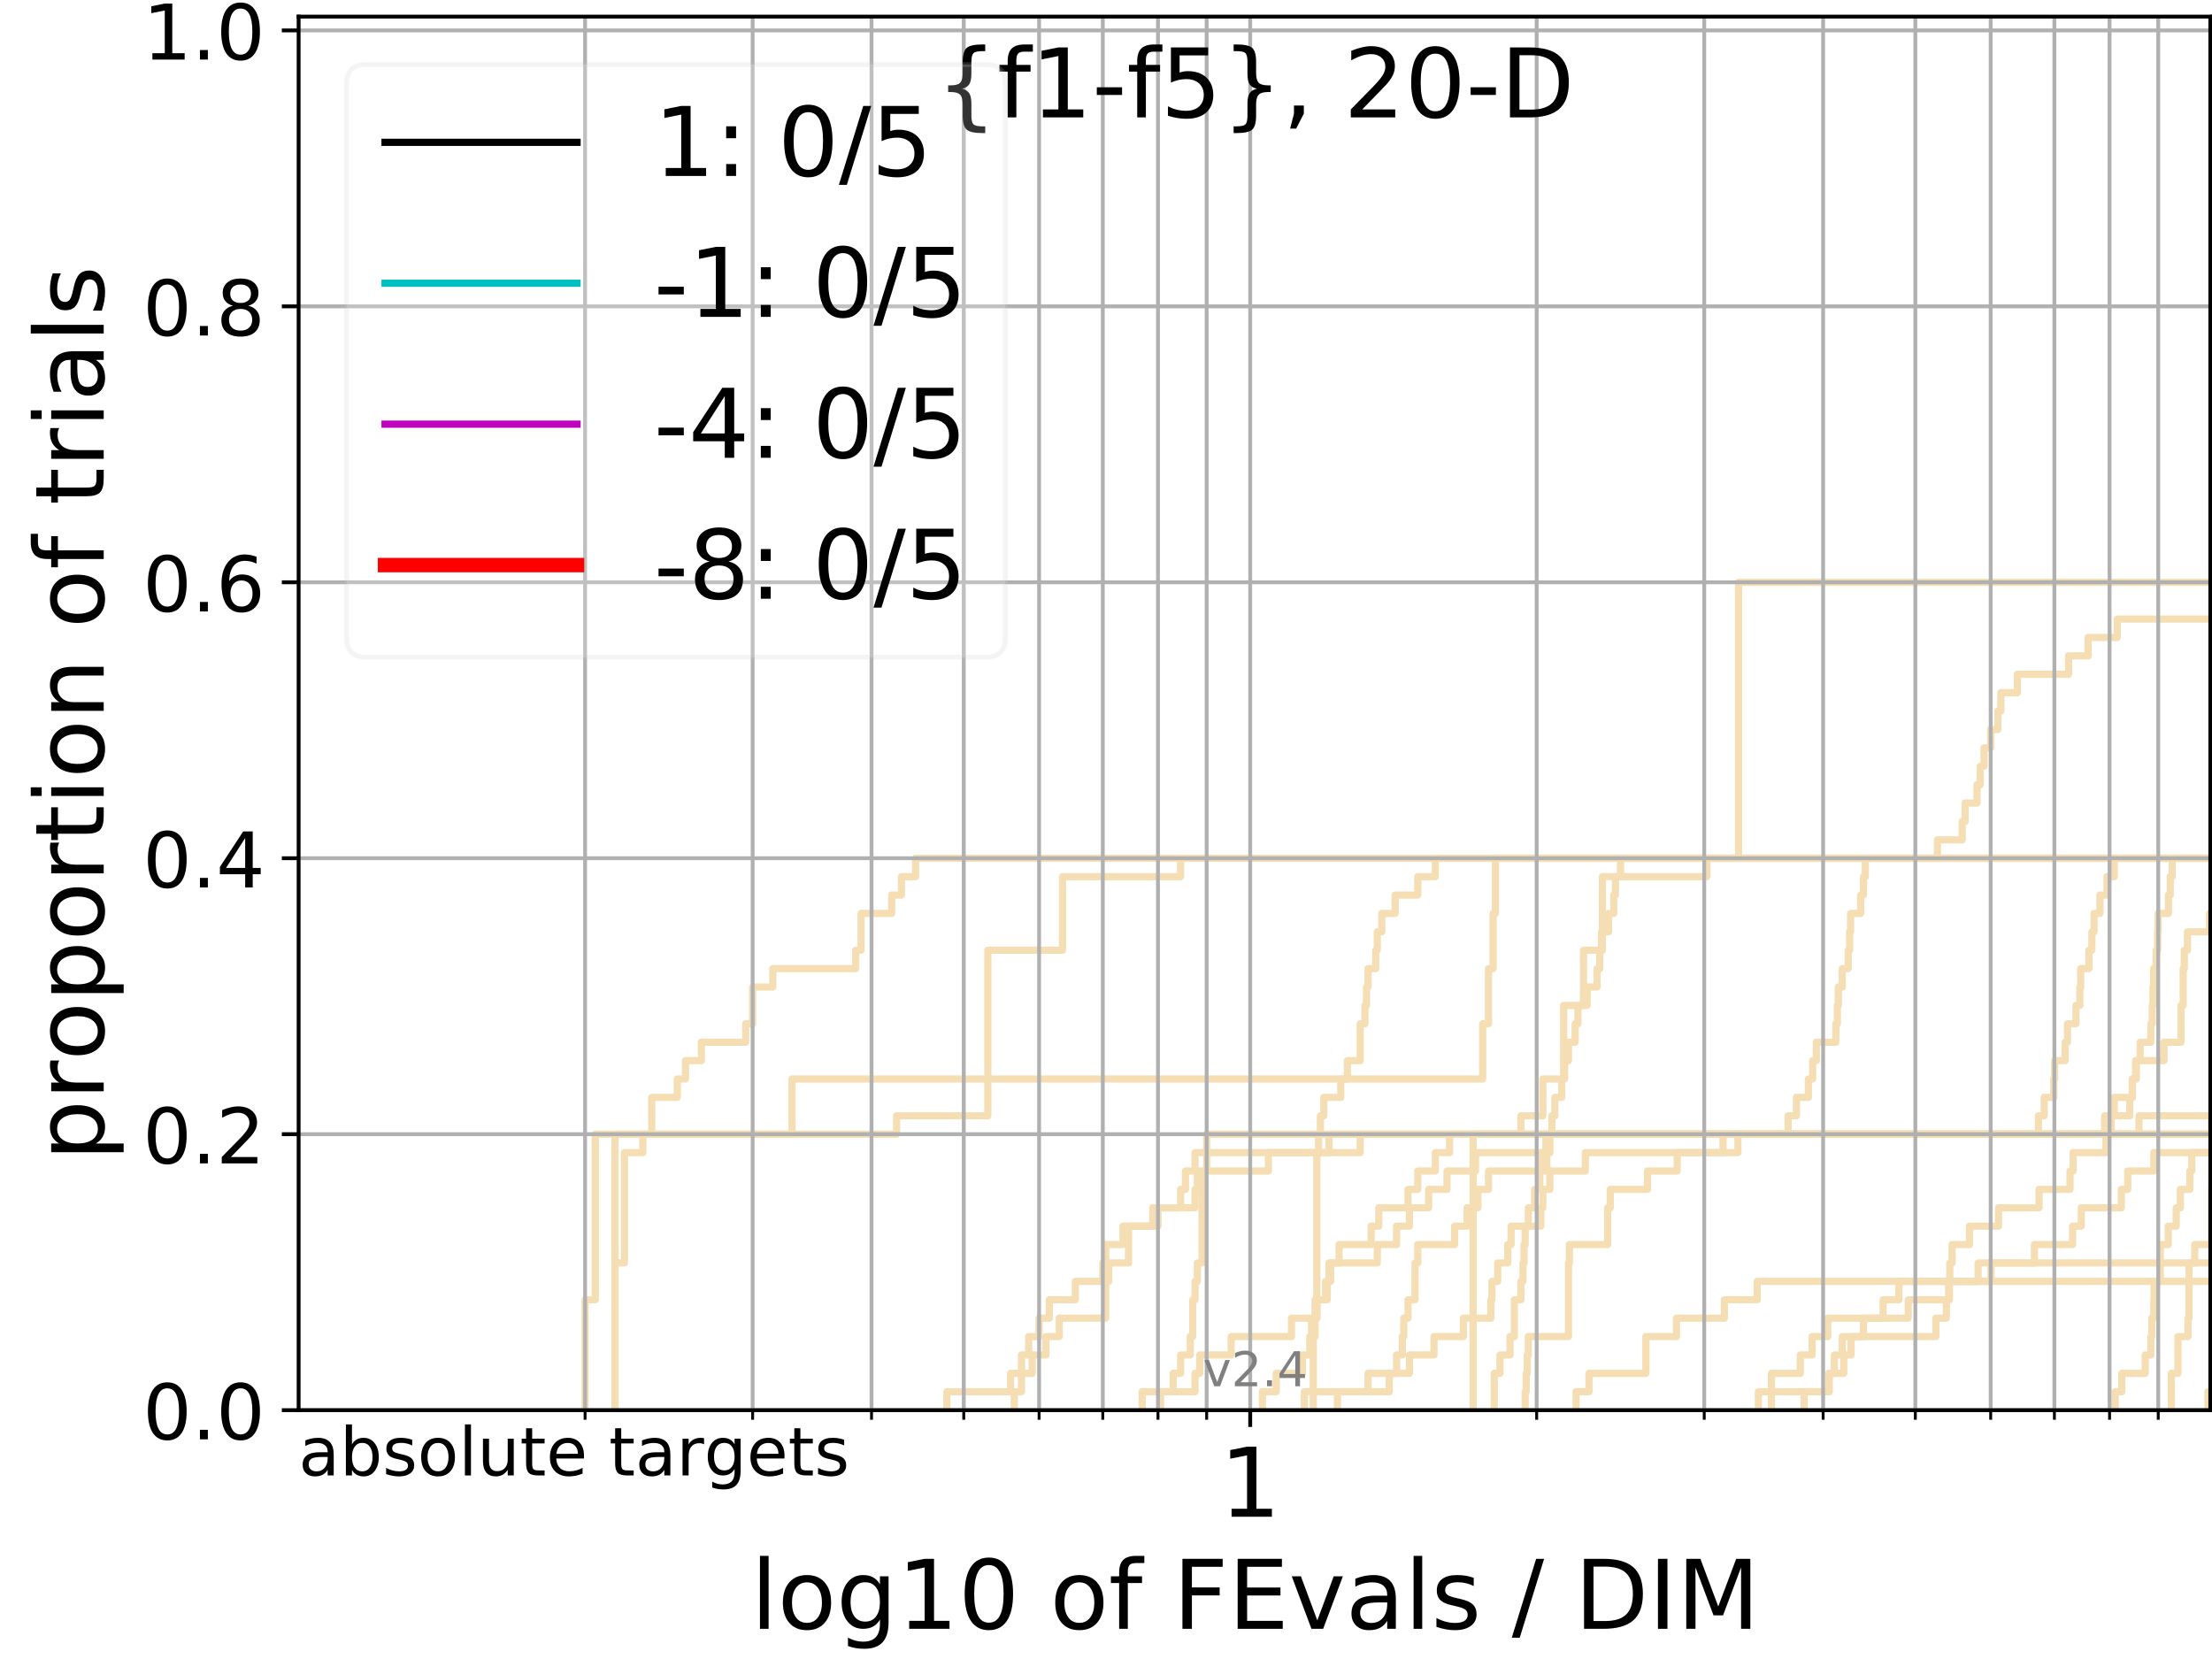 <?xml version="1.0" encoding="utf-8" standalone="no"?>
<!DOCTYPE svg PUBLIC "-//W3C//DTD SVG 1.1//EN"
  "http://www.w3.org/Graphics/SVG/1.1/DTD/svg11.dtd">
<!-- Created with matplotlib (https://matplotlib.org/) -->
<svg height="345.6pt" version="1.1" viewBox="0 0 460.8 345.6" width="460.8pt" xmlns="http://www.w3.org/2000/svg" xmlns:xlink="http://www.w3.org/1999/xlink">
 <defs>
  <style type="text/css">
*{stroke-linecap:butt;stroke-linejoin:round;}
  </style>
 </defs>
 <g id="figure_1">
  <g id="patch_1">
   <path d="M 0 345.6 
L 460.8 345.6 
L 460.8 0 
L 0 0 
z
" style="fill:#ffffff;"/>
  </g>
  <g id="axes_1">
   <g id="patch_2">
    <path d="M 62.208 293.76 
L 460.8 293.76 
L 460.8 3.456 
L 62.208 3.456 
z
" style="fill:#ffffff;"/>
   </g>
   <g id="line2d_1">
    <path clip-path="url(#pbc375f1144)" d="M 306.88 293.76 
L 306.88 289.928 
L 306.88 289.928 
L 306.88 286.095 
L 306.88 286.095 
L 306.88 282.263 
L 306.88 282.263 
L 306.88 278.43 
L 306.88 278.43 
L 306.88 274.598 
L 306.88 274.598 
L 306.88 270.766 
L 306.88 270.766 
L 306.88 266.933 
L 306.88 266.933 
L 306.88 263.101 
L 306.88 263.101 
L 306.88 259.268 
L 306.88 259.268 
L 306.88 255.436 
L 306.88 255.436 
L 306.88 251.604 
L 306.88 251.604 
L 306.88 247.771 
L 306.88 247.771 
L 306.88 243.939 
L 306.88 243.939 
L 306.88 240.106 
L 306.88 240.106 
L 306.88 236.274 
L 316.825 236.274 
L 316.825 232.442 
L 321.397 232.442 
L 321.397 228.609 
L 321.397 228.609 
L 321.397 224.777 
L 325.739 224.777 
L 325.739 220.944 
L 325.739 220.944 
L 325.739 217.112 
L 325.739 217.112 
L 325.739 213.28 
L 325.739 213.28 
L 325.739 209.447 
L 329.872 209.447 
L 329.872 205.615 
L 329.872 205.615 
L 329.872 201.782 
L 329.872 201.782 
L 329.872 197.95 
L 333.816 197.95 
L 333.816 194.118 
L 333.816 194.118 
L 333.816 190.285 
L 333.816 190.285 
L 333.816 186.453 
L 333.816 186.453 
L 333.816 182.621 
L 337.587 182.621 
L 337.587 178.788 
L 461.8 178.788 
" style="fill:none;stroke:#f5deb3;stroke-linecap:square;stroke-width:1.5;"/>
   </g>
   <g id="line2d_2">
    <path clip-path="url(#pbc375f1144)" style="fill:none;stroke:#f5deb3;stroke-linecap:square;stroke-width:1.5;"/>
   </g>
   <g id="line2d_3">
    <path clip-path="url(#pbc375f1144)" d="M 273.589 293.76 
L 273.589 289.928 
L 273.589 289.928 
L 273.589 286.095 
L 273.589 286.095 
L 273.589 282.263 
L 273.589 282.263 
L 273.589 278.43 
L 273.958 278.43 
L 273.958 274.598 
L 274.325 274.598 
L 274.325 270.766 
L 274.325 270.766 
L 274.325 266.933 
L 274.325 266.933 
L 274.325 263.101 
L 274.325 263.101 
L 274.325 259.268 
L 274.325 259.268 
L 274.325 255.436 
L 274.325 255.436 
L 274.325 251.604 
L 274.325 251.604 
L 274.325 247.771 
L 274.325 247.771 
L 274.325 243.939 
L 274.325 243.939 
L 274.325 240.106 
L 274.69 240.106 
L 274.69 236.274 
L 275.055 236.274 
L 275.055 232.442 
L 275.778 232.442 
L 275.778 228.609 
L 279.307 228.609 
L 279.307 224.777 
L 280.679 224.777 
L 280.679 220.944 
L 283.359 220.944 
L 283.359 217.112 
L 283.359 217.112 
L 283.359 213.28 
L 284.343 213.28 
L 284.343 209.447 
L 284.668 209.447 
L 284.668 205.615 
L 284.993 205.615 
L 284.993 201.782 
L 286.596 201.782 
L 286.596 197.95 
L 286.913 197.95 
L 286.913 194.118 
L 287.857 194.118 
L 287.857 190.285 
L 290.63 190.285 
L 290.63 186.453 
L 295.348 186.453 
L 295.348 182.621 
L 299 182.621 
L 299 178.788 
L 299 178.788 
L 299 178.788 
L 460.8 178.788 
" style="fill:none;stroke:#f5deb3;stroke-linecap:square;stroke-width:1.5;"/>
   </g>
   <g id="line2d_4">
    <path clip-path="url(#pbc375f1144)" d="M 211.289 293.76 
L 211.289 289.928 
L 212.799 289.928 
L 212.799 286.095 
L 215.016 286.095 
L 215.016 282.263 
L 217.886 282.263 
L 217.886 278.43 
L 220.664 278.43 
L 220.664 274.598 
L 230.347 274.598 
L 230.347 270.766 
L 230.347 270.766 
L 230.347 266.933 
L 230.956 266.933 
L 230.956 263.101 
L 235.098 263.101 
L 235.098 259.268 
L 235.098 259.268 
L 235.098 255.436 
L 240.147 255.436 
L 240.147 251.604 
L 245.942 251.604 
L 245.942 247.771 
L 246.955 247.771 
L 246.955 243.939 
L 248.945 243.939 
L 248.945 240.106 
L 283.359 240.106 
L 283.359 236.274 
L 439.786 236.274 
L 439.786 232.442 
L 443.664 232.442 
L 443.664 228.609 
L 444.226 228.609 
L 444.226 224.777 
L 444.885 224.777 
L 444.885 220.944 
L 445.84 220.944 
L 445.84 217.112 
L 448.059 217.112 
L 448.059 213.28 
L 448.351 213.28 
L 448.351 209.447 
L 448.496 209.447 
L 448.496 205.615 
L 448.642 205.615 
L 448.642 201.782 
L 449.172 201.782 
L 449.172 197.95 
L 449.46 197.95 
L 449.46 194.118 
L 449.556 194.118 
L 449.556 190.285 
L 451.729 190.285 
L 451.729 186.453 
L 452.102 186.453 
L 452.102 182.621 
L 452.519 182.621 
L 452.519 178.788 
L 461.8 178.788 
" style="fill:none;stroke:#f5deb3;stroke-linecap:square;stroke-width:1.5;"/>
   </g>
   <g id="line2d_5">
    <path clip-path="url(#pbc375f1144)" style="fill:none;stroke:#f5deb3;stroke-linecap:square;stroke-width:1.5;"/>
   </g>
   <g id="line2d_6"/>
   <g id="line2d_7">
    <path clip-path="url(#pbc375f1144)" d="M 271.722 293.76 
L 271.722 289.928 
L 289.408 289.928 
L 289.408 286.095 
L 290.932 286.095 
L 290.932 282.263 
L 292.132 282.263 
L 292.132 278.43 
L 292.43 278.43 
L 292.43 274.598 
L 293.316 274.598 
L 293.316 270.766 
L 294.772 270.766 
L 294.772 266.933 
L 294.772 266.933 
L 294.772 263.101 
L 295.348 263.101 
L 295.348 259.268 
L 303.03 259.268 
L 303.03 255.436 
L 305.616 255.436 
L 305.616 251.604 
L 307.878 251.604 
L 307.878 247.771 
L 310.083 247.771 
L 310.083 243.939 
L 322.241 243.939 
L 322.241 240.106 
L 322.241 240.106 
L 322.241 236.274 
L 461.8 236.274 
" style="fill:none;stroke:#f5deb3;stroke-linecap:square;stroke-width:1.5;"/>
   </g>
   <g id="line2d_8">
    <path clip-path="url(#pbc375f1144)" d="M 0 0 
" style="fill:none;stroke:#f5deb3;stroke-linecap:square;stroke-width:1.5;"/>
   </g>
   <g id="line2d_9">
    <path clip-path="url(#pbc375f1144)" d="M 262.986 293.76 
L 262.986 289.928 
L 265.863 289.928 
L 265.863 286.095 
L 271.343 286.095 
L 271.343 282.263 
L 272.847 282.263 
L 272.847 278.43 
L 273.219 278.43 
L 273.219 274.598 
L 274.325 274.598 
L 274.325 270.766 
L 276.495 270.766 
L 276.495 266.933 
L 276.852 266.933 
L 276.852 263.101 
L 278.96 263.101 
L 278.96 259.268 
L 285.637 259.268 
L 285.637 255.436 
L 287.229 255.436 
L 287.229 251.604 
L 293.316 251.604 
L 293.316 247.771 
L 295.348 247.771 
L 295.348 243.939 
L 299 243.939 
L 299 240.106 
L 301.974 240.106 
L 301.974 236.274 
L 461.8 236.274 
" style="fill:none;stroke:#f5deb3;stroke-linecap:square;stroke-width:1.5;"/>
   </g>
   <g id="line2d_10">
    <path clip-path="url(#pbc375f1144)" d="M 328.321 293.76 
L 328.321 289.928 
L 331.017 289.928 
L 331.017 286.095 
L 342.868 286.095 
L 342.868 282.263 
L 342.868 282.263 
L 342.868 278.43 
L 349.236 278.43 
L 349.236 274.598 
L 359.223 274.598 
L 359.223 270.766 
L 366.051 270.766 
L 366.051 266.933 
L 461.8 266.933 
" style="fill:none;stroke:#f5deb3;stroke-linecap:square;stroke-width:1.5;"/>
   </g>
   <g id="line2d_11">
    <path clip-path="url(#pbc375f1144)" d="M 197.253 293.76 
L 197.253 289.928 
L 210.524 289.928 
L 210.524 286.095 
L 212.799 286.095 
L 212.799 282.263 
L 214.284 282.263 
L 214.284 278.43 
L 216.463 278.43 
L 216.463 274.598 
L 218.589 274.598 
L 218.589 270.766 
L 224.014 270.766 
L 224.014 266.933 
L 229.734 266.933 
L 229.734 263.101 
L 230.347 263.101 
L 230.347 259.268 
L 233.935 259.268 
L 233.935 255.436 
L 241.23 255.436 
L 241.23 251.604 
L 248.945 251.604 
L 248.945 247.771 
L 249.436 247.771 
L 249.436 243.939 
L 264.231 243.939 
L 264.231 240.106 
L 276.852 240.106 
L 276.852 236.274 
L 424.645 236.274 
L 424.645 232.442 
L 425.851 232.442 
L 425.851 228.609 
L 427.844 228.609 
L 427.844 224.777 
L 428.029 224.777 
L 428.029 220.944 
L 430.213 220.944 
L 430.213 217.112 
L 430.691 217.112 
L 430.691 213.28 
L 432.46 213.28 
L 432.46 209.447 
L 433.274 209.447 
L 433.274 205.615 
L 433.447 205.615 
L 433.447 201.782 
L 435.161 201.782 
L 435.161 197.95 
L 435.781 197.95 
L 435.781 194.118 
L 436.229 194.118 
L 436.229 190.285 
L 437.449 190.285 
L 437.449 186.453 
L 438.924 186.453 
L 438.924 182.621 
L 440.427 182.621 
L 440.427 178.788 
L 440.427 178.788 
L 440.427 178.788 
L 460.8 178.788 
" style="fill:none;stroke:#f5deb3;stroke-linecap:square;stroke-width:1.5;"/>
   </g>
   <g id="line2d_12">
    <path clip-path="url(#pbc375f1144)" d="M 128.108 293.76 
L 128.108 289.928 
L 128.108 289.928 
L 128.108 286.095 
L 128.108 286.095 
L 128.108 282.263 
L 128.108 282.263 
L 128.108 278.43 
L 128.108 278.43 
L 128.108 274.598 
L 128.108 274.598 
L 128.108 270.766 
L 128.108 270.766 
L 128.108 266.933 
L 128.108 266.933 
L 128.108 263.101 
L 128.108 263.101 
L 128.108 259.268 
L 128.108 259.268 
L 128.108 255.436 
L 128.108 255.436 
L 128.108 251.604 
L 128.108 251.604 
L 128.108 247.771 
L 128.108 247.771 
L 128.108 243.939 
L 128.108 243.939 
L 128.108 240.106 
L 128.108 240.106 
L 128.108 236.274 
L 186.775 236.274 
L 186.775 232.442 
L 205.783 232.442 
L 205.783 228.609 
L 205.783 228.609 
L 205.783 224.777 
L 205.783 224.777 
L 205.783 220.944 
L 205.783 220.944 
L 205.783 217.112 
L 205.783 217.112 
L 205.783 213.28 
L 205.783 213.28 
L 205.783 209.447 
L 205.783 209.447 
L 205.783 205.615 
L 205.783 205.615 
L 205.783 201.782 
L 205.783 201.782 
L 205.783 197.95 
L 221.344 197.95 
L 221.344 194.118 
L 221.344 194.118 
L 221.344 190.285 
L 221.344 190.285 
L 221.344 186.453 
L 221.344 186.453 
L 221.344 182.621 
L 245.942 182.621 
L 245.942 178.788 
L 461.8 178.788 
" style="fill:none;stroke:#f5deb3;stroke-linecap:square;stroke-width:1.5;"/>
   </g>
   <g id="line2d_13">
    <path clip-path="url(#pbc375f1144)" d="M 452.334 293.76 
L 452.334 289.928 
L 452.334 289.928 
L 452.334 286.095 
L 453.713 286.095 
L 453.713 282.263 
L 453.713 282.263 
L 453.713 278.43 
L 455.785 278.43 
L 455.785 274.598 
L 456.008 274.598 
L 456.008 270.766 
L 456.008 270.766 
L 456.008 266.933 
L 456.008 266.933 
L 456.008 263.101 
L 457.198 263.101 
L 457.198 259.268 
L 460.716 259.268 
L 460.716 255.436 
L 460.716 255.436 
L 460.716 251.604 
L 460.716 251.604 
L 460.716 247.771 
L 460.884 247.771 
L 460.884 243.939 
L 460.884 243.939 
L 460.884 240.106 
L 460.884 240.106 
L 460.884 236.274 
L 460.884 236.274 
" style="fill:none;stroke:#f5deb3;stroke-linecap:square;stroke-width:1.5;"/>
   </g>
   <g id="line2d_14">
    <path clip-path="url(#pbc375f1144)" d="M 241.767 293.76 
L 241.767 289.928 
L 244.4 289.928 
L 244.4 286.095 
L 245.942 286.095 
L 245.942 282.263 
L 247.956 282.263 
L 247.956 278.43 
L 248.452 278.43 
L 248.452 274.598 
L 248.452 274.598 
L 248.452 270.766 
L 248.945 270.766 
L 248.945 266.933 
L 249.436 266.933 
L 249.436 263.101 
L 250.409 263.101 
L 250.409 259.268 
L 250.409 259.268 
L 250.409 255.436 
L 250.409 255.436 
L 250.409 251.604 
L 250.409 251.604 
L 250.409 247.771 
L 250.891 247.771 
L 250.891 243.939 
L 251.37 243.939 
L 251.37 240.106 
L 251.37 240.106 
L 251.37 236.274 
L 372.494 236.274 
L 372.494 232.442 
L 374.233 232.442 
L 374.233 228.609 
L 376.722 228.609 
L 376.722 224.777 
L 377.61 224.777 
L 377.61 220.944 
L 378.379 220.944 
L 378.379 217.112 
L 382.438 217.112 
L 382.438 213.28 
L 382.751 213.28 
L 382.751 209.447 
L 382.959 209.447 
L 382.959 205.615 
L 383.784 205.615 
L 383.784 201.782 
L 385.009 201.782 
L 385.009 197.95 
L 385.312 197.95 
L 385.312 194.118 
L 385.514 194.118 
L 385.514 190.285 
L 387.602 190.285 
L 387.602 186.453 
L 388.19 186.453 
L 388.19 182.621 
L 388.58 182.621 
L 388.58 178.788 
L 403.609 178.788 
L 403.609 174.956 
L 408.757 174.956 
L 408.757 171.123 
L 409.369 171.123 
L 409.369 167.291 
L 411.852 167.291 
L 411.852 163.459 
L 412.517 163.459 
L 412.517 159.626 
L 413.322 159.626 
L 413.322 155.794 
L 414.696 155.794 
L 414.696 151.961 
L 416.19 151.961 
L 416.19 148.129 
L 416.822 148.129 
L 416.822 144.297 
L 420.253 144.297 
L 420.253 140.464 
L 430.929 140.464 
L 430.929 136.632 
L 434.991 136.632 
L 434.991 132.799 
L 441.063 132.799 
L 441.063 128.967 
L 461.8 128.967 
" style="fill:none;stroke:#f5deb3;stroke-linecap:square;stroke-width:1.5;"/>
   </g>
   <g id="line2d_15"/>
   <g id="line2d_16">
    <path clip-path="url(#pbc375f1144)" d="M 0 0 
" style="fill:none;stroke:#f5deb3;stroke-linecap:square;stroke-width:1.5;"/>
   </g>
   <g id="line2d_17">
    <path clip-path="url(#pbc375f1144)" style="fill:none;stroke:#f5deb3;stroke-linecap:square;stroke-width:1.5;"/>
   </g>
   <g id="line2d_18">
    <path clip-path="url(#pbc375f1144)" d="M 128.108 293.76 
L 128.108 289.928 
L 128.108 289.928 
L 128.108 286.095 
L 128.108 286.095 
L 128.108 282.263 
L 128.108 282.263 
L 128.108 278.43 
L 128.108 278.43 
L 128.108 274.598 
L 128.108 274.598 
L 128.108 270.766 
L 128.108 270.766 
L 128.108 266.933 
L 128.108 266.933 
L 128.108 263.101 
L 130.088 263.101 
L 130.088 259.268 
L 130.088 259.268 
L 130.088 255.436 
L 130.088 255.436 
L 130.088 251.604 
L 130.088 251.604 
L 130.088 247.771 
L 130.088 247.771 
L 130.088 243.939 
L 130.088 243.939 
L 130.088 240.106 
L 133.914 240.106 
L 133.914 236.274 
L 135.766 236.274 
L 135.766 232.442 
L 135.766 232.442 
L 135.766 228.609 
L 141.093 228.609 
L 141.093 224.777 
L 142.798 224.777 
L 142.798 220.944 
L 146.109 220.944 
L 146.109 217.112 
L 155.342 217.112 
L 155.342 213.28 
L 156.789 213.28 
L 156.789 209.447 
L 156.789 209.447 
L 156.789 205.615 
L 160.99 205.615 
L 160.99 201.782 
L 178.266 201.782 
L 178.266 197.95 
L 179.377 197.95 
L 179.377 194.118 
L 179.377 194.118 
L 179.377 190.285 
L 185.757 190.285 
L 185.757 186.453 
L 187.782 186.453 
L 187.782 182.621 
L 190.734 182.621 
L 190.734 178.788 
L 461.8 178.788 
" style="fill:none;stroke:#f5deb3;stroke-linecap:square;stroke-width:1.5;"/>
   </g>
   <g id="line2d_19">
    <path clip-path="url(#pbc375f1144)" style="fill:none;stroke:#f5deb3;stroke-linecap:square;stroke-width:1.5;"/>
   </g>
   <g id="line2d_20">
    <path clip-path="url(#pbc375f1144)" d="M 237.94 293.76 
L 237.94 289.928 
L 248.945 289.928 
L 248.945 286.095 
L 249.923 286.095 
L 249.923 282.263 
L 256.477 282.263 
L 256.477 278.43 
L 269.037 278.43 
L 269.037 274.598 
L 273.958 274.598 
L 273.958 270.766 
L 276.137 270.766 
L 276.137 266.933 
L 277.207 266.933 
L 277.207 263.101 
L 286.913 263.101 
L 286.913 259.268 
L 290.932 259.268 
L 290.932 255.436 
L 293.609 255.436 
L 293.609 251.604 
L 297.614 251.604 
L 297.614 247.771 
L 301.441 247.771 
L 301.441 243.939 
L 307.381 243.939 
L 307.381 240.106 
L 322.031 240.106 
L 322.031 236.274 
L 438.435 236.274 
L 438.435 232.442 
L 440.427 232.442 
L 440.427 228.609 
L 444.175 228.609 
L 444.175 224.777 
L 445.036 224.777 
L 445.036 220.944 
L 450.791 220.944 
L 450.791 217.112 
L 454.349 217.112 
L 454.349 213.28 
L 454.349 213.28 
L 454.349 209.447 
L 454.8 209.447 
L 454.8 205.615 
L 454.8 205.615 
L 454.8 201.782 
L 455.025 201.782 
L 455.025 197.95 
L 455.696 197.95 
L 455.696 194.118 
L 460.295 194.118 
L 460.295 190.285 
L 461.261 190.285 
L 461.261 186.453 
L 461.8 186.453 
" style="fill:none;stroke:#f5deb3;stroke-linecap:square;stroke-width:1.5;"/>
   </g>
   <g id="line2d_21">
    <path clip-path="url(#pbc375f1144)" d="M 0 0 
" style="fill:none;stroke:#f5deb3;stroke-linecap:square;stroke-width:1.5;"/>
   </g>
   <g id="line2d_22">
    <path clip-path="url(#pbc375f1144)" d="M 278.613 293.76 
L 278.613 289.928 
L 284.993 289.928 
L 284.993 286.095 
L 293.609 286.095 
L 293.609 282.263 
L 298.725 282.263 
L 298.725 278.43 
L 304.848 278.43 
L 304.848 274.598 
L 310.565 274.598 
L 310.565 270.766 
L 310.805 270.766 
L 310.805 266.933 
L 311.996 266.933 
L 311.996 263.101 
L 314.099 263.101 
L 314.099 259.268 
L 314.788 259.268 
L 314.788 255.436 
L 320.972 255.436 
L 320.972 251.604 
L 321.397 251.604 
L 321.397 247.771 
L 322.869 247.771 
L 322.869 243.939 
L 330.255 243.939 
L 330.255 240.106 
L 358.949 240.106 
L 358.949 236.274 
L 445.589 236.274 
L 445.589 232.442 
L 460.968 232.442 
L 460.968 228.609 
L 460.968 228.609 
L 460.968 224.777 
L 461.8 224.777 
" style="fill:none;stroke:#f5deb3;stroke-linecap:square;stroke-width:1.5;"/>
   </g>
   <g id="line2d_23">
    <path clip-path="url(#pbc375f1144)" d="M 366.303 293.76 
L 366.303 289.928 
L 380.965 289.928 
L 380.965 286.095 
L 384.092 286.095 
L 384.092 282.263 
L 385.614 282.263 
L 385.614 278.43 
L 388.19 278.43 
L 388.19 274.598 
L 392.288 274.598 
L 392.288 270.766 
L 395.575 270.766 
L 395.575 266.933 
L 414.768 266.933 
L 414.768 263.101 
L 461.8 263.101 
" style="fill:none;stroke:#f5deb3;stroke-linecap:square;stroke-width:1.5;"/>
   </g>
   <g id="line2d_24">
    <path clip-path="url(#pbc375f1144)" d="M 459.956 293.76 
L 459.956 289.928 
L 461.8 289.928 
" style="fill:none;stroke:#f5deb3;stroke-linecap:square;stroke-width:1.5;"/>
   </g>
   <g id="line2d_25">
    <path clip-path="url(#pbc375f1144)" d="M 375.825 293.76 
L 375.825 289.928 
L 381.071 289.928 
L 381.071 286.095 
L 382.125 286.095 
L 382.125 282.263 
L 383.784 282.263 
L 383.784 278.43 
L 403.282 278.43 
L 403.282 274.598 
L 405.466 274.598 
L 405.466 270.766 
L 405.944 270.766 
L 405.944 266.933 
L 412.074 266.933 
L 412.074 263.101 
L 423.81 263.101 
L 423.81 259.268 
L 431.757 259.268 
L 431.757 255.436 
L 433.562 255.436 
L 433.562 251.604 
L 441.904 251.604 
L 441.904 247.771 
L 443.253 247.771 
L 443.253 243.939 
L 448.69 243.939 
L 448.69 240.106 
L 461.8 240.106 
" style="fill:none;stroke:#f5deb3;stroke-linecap:square;stroke-width:1.5;"/>
   </g>
   <g id="line2d_26">
    <path clip-path="url(#pbc375f1144)" d="M 440.639 293.76 
L 440.639 289.928 
L 442.008 289.928 
L 442.008 286.095 
L 446.883 286.095 
L 446.883 282.263 
L 448.059 282.263 
L 448.059 278.43 
L 448.254 278.43 
L 448.254 274.598 
L 448.69 274.598 
L 448.69 270.766 
L 448.738 270.766 
L 448.738 266.933 
L 450.033 266.933 
L 450.033 263.101 
L 450.033 263.101 
L 450.033 259.268 
L 451.683 259.268 
L 451.683 255.436 
L 453.347 255.436 
L 453.347 251.604 
L 454.213 251.604 
L 454.213 247.771 
L 456.185 247.771 
L 456.185 243.939 
L 456.583 243.939 
L 456.583 240.106 
L 461.8 240.106 
" style="fill:none;stroke:#f5deb3;stroke-linecap:square;stroke-width:1.5;"/>
   </g>
   <g id="line2d_27">
    <path clip-path="url(#pbc375f1144)" d="M 369.028 293.76 
L 369.028 289.928 
L 369.028 289.928 
L 369.028 286.095 
L 375.033 286.095 
L 375.033 282.263 
L 377.499 282.263 
L 377.499 278.43 
L 380.752 278.43 
L 380.752 274.598 
L 397.524 274.598 
L 397.524 270.766 
L 406.103 270.766 
L 406.103 266.933 
L 406.182 266.933 
L 406.182 263.101 
L 406.656 263.101 
L 406.656 259.268 
L 410.28 259.268 
L 410.28 255.436 
L 416.331 255.436 
L 416.331 251.604 
L 424.773 251.604 
L 424.773 247.771 
L 431.226 247.771 
L 431.226 243.939 
L 431.875 243.939 
L 431.875 240.106 
L 438.707 240.106 
L 438.707 236.274 
L 460.716 236.274 
L 460.716 232.442 
L 461.8 232.442 
" style="fill:none;stroke:#f5deb3;stroke-linecap:square;stroke-width:1.5;"/>
   </g>
   <g id="line2d_28">
    <path clip-path="url(#pbc375f1144)" d="M 317.715 293.76 
L 317.715 289.928 
L 317.936 289.928 
L 317.936 286.095 
L 318.156 286.095 
L 318.156 282.263 
L 318.376 282.263 
L 318.376 278.43 
L 326.741 278.43 
L 326.741 274.598 
L 326.741 274.598 
L 326.741 270.766 
L 326.741 270.766 
L 326.741 266.933 
L 326.741 266.933 
L 326.741 263.101 
L 326.94 263.101 
L 326.94 259.268 
L 334.91 259.268 
L 334.91 255.436 
L 334.91 255.436 
L 334.91 251.604 
L 335.452 251.604 
L 335.452 247.771 
L 343.198 247.771 
L 343.198 243.939 
L 349.39 243.939 
L 349.39 240.106 
L 362.046 240.106 
L 362.046 236.274 
L 461.8 236.274 
" style="fill:none;stroke:#f5deb3;stroke-linecap:square;stroke-width:1.5;"/>
   </g>
   <g id="line2d_29">
    <path clip-path="url(#pbc375f1144)" d="M 121.882 293.76 
L 121.882 289.928 
L 121.882 289.928 
L 121.882 286.095 
L 121.882 286.095 
L 121.882 282.263 
L 121.882 282.263 
L 121.882 278.43 
L 121.882 278.43 
L 121.882 274.598 
L 121.882 274.598 
L 121.882 270.766 
L 124.008 270.766 
L 124.008 266.933 
L 124.008 266.933 
L 124.008 263.101 
L 124.008 263.101 
L 124.008 259.268 
L 124.008 259.268 
L 124.008 255.436 
L 124.008 255.436 
L 124.008 251.604 
L 124.008 251.604 
L 124.008 247.771 
L 124.008 247.771 
L 124.008 243.939 
L 124.008 243.939 
L 124.008 240.106 
L 124.008 240.106 
L 124.008 236.274 
L 164.995 236.274 
L 164.995 232.442 
L 164.995 232.442 
L 164.995 228.609 
L 164.995 228.609 
L 164.995 224.777 
L 308.865 224.777 
L 308.865 220.944 
L 308.865 220.944 
L 308.865 217.112 
L 308.865 217.112 
L 308.865 213.28 
L 310.083 213.28 
L 310.083 209.447 
L 310.083 209.447 
L 310.083 205.615 
L 310.083 205.615 
L 310.083 201.782 
L 311.045 201.782 
L 311.045 197.95 
L 311.045 197.95 
L 311.045 194.118 
L 311.045 194.118 
L 311.045 190.285 
L 311.522 190.285 
L 311.522 186.453 
L 311.522 186.453 
L 311.522 182.621 
L 311.522 182.621 
L 311.522 178.788 
L 311.522 178.788 
L 311.522 178.788 
L 460.8 178.788 
" style="fill:none;stroke:#f5deb3;stroke-linecap:square;stroke-width:1.5;"/>
   </g>
   <g id="line2d_30">
    <path clip-path="url(#pbc375f1144)" d="M 311.283 293.76 
L 311.283 289.928 
L 311.283 289.928 
L 311.283 286.095 
L 312.468 286.095 
L 312.468 282.263 
L 314.559 282.263 
L 314.559 278.43 
L 315.472 278.43 
L 315.472 274.598 
L 315.472 274.598 
L 315.472 270.766 
L 316.825 270.766 
L 316.825 266.933 
L 317.271 266.933 
L 317.271 263.101 
L 317.493 263.101 
L 317.493 259.268 
L 317.715 259.268 
L 317.715 255.436 
L 318.376 255.436 
L 318.376 251.604 
L 319.684 251.604 
L 319.684 247.771 
L 320.758 247.771 
L 320.758 243.939 
L 320.972 243.939 
L 320.972 240.106 
L 322.869 240.106 
L 322.869 236.274 
L 323.285 236.274 
L 323.285 232.442 
L 323.905 232.442 
L 323.905 228.609 
L 325.334 228.609 
L 325.334 224.777 
L 325.94 224.777 
L 325.94 220.944 
L 326.741 220.944 
L 326.741 217.112 
L 328.125 217.112 
L 328.125 213.28 
L 328.711 213.28 
L 328.711 209.447 
L 330.637 209.447 
L 330.637 205.615 
L 332.707 205.615 
L 332.707 201.782 
L 333.263 201.782 
L 333.263 197.95 
L 333.632 197.95 
L 333.632 194.118 
L 335.091 194.118 
L 335.091 190.285 
L 336.17 190.285 
L 336.17 186.453 
L 336.526 186.453 
L 336.526 182.621 
L 355.594 182.621 
L 355.594 178.788 
L 362.178 178.788 
L 362.178 174.956 
L 362.178 174.956 
L 362.178 171.123 
L 362.178 171.123 
L 362.178 167.291 
L 362.178 167.291 
L 362.178 163.459 
L 362.178 163.459 
L 362.178 159.626 
L 362.178 159.626 
L 362.178 155.794 
L 362.178 155.794 
L 362.178 151.961 
L 362.178 151.961 
L 362.178 148.129 
L 362.178 148.129 
L 362.178 144.297 
L 362.178 144.297 
L 362.178 140.464 
L 362.178 140.464 
L 362.178 136.632 
L 362.178 136.632 
L 362.178 132.799 
L 362.178 132.799 
L 362.178 128.967 
L 362.178 128.967 
L 362.178 125.135 
L 362.178 125.135 
L 362.178 121.302 
L 362.178 121.302 
L 362.178 121.302 
L 460.8 121.302 
" style="fill:none;stroke:#f5deb3;stroke-linecap:square;stroke-width:1.5;"/>
   </g>
   <g id="matplotlib.axis_1">
    <g id="xtick_1">
     <g id="line2d_31">
      <path clip-path="url(#pbc375f1144)" d="M 260.441 293.76 
L 260.441 3.456 
" style="fill:none;stroke:#b0b0b0;stroke-linecap:square;stroke-width:0.8;"/>
     </g>
     <g id="line2d_32">
      <defs>
       <path d="M 0 0 
L 0 3.5 
" id="mb32ed67ffd" style="stroke:#000000;stroke-width:0.8;"/>
      </defs>
      <g>
       <use style="stroke:#000000;stroke-width:0.8;" x="260.441" xlink:href="#mb32ed67ffd" y="293.76"/>
      </g>
     </g>
     <g id="text_1">
      <!-- 1 -->
      <defs>
       <path d="M 12.406 8.297 
L 28.516 8.297 
L 28.516 63.922 
L 10.984 60.406 
L 10.984 69.391 
L 28.422 72.906 
L 38.281 72.906 
L 38.281 8.297 
L 54.391 8.297 
L 54.391 0 
L 12.406 0 
z
" id="DejaVuSans-49"/>
      </defs>
      <g transform="translate(254.079 315.957)scale(0.2 -0.2)">
       <use xlink:href="#DejaVuSans-49"/>
      </g>
     </g>
    </g>
    <g id="xtick_2">
     <g id="line2d_33">
      <path clip-path="url(#pbc375f1144)" d="M 121.882 293.76 
L 121.882 3.456 
" style="fill:none;stroke:#b0b0b0;stroke-linecap:square;stroke-width:0.8;"/>
     </g>
     <g id="line2d_34">
      <defs>
       <path d="M 0 0 
L 0 2 
" id="m41aa36327f" style="stroke:#000000;stroke-width:0.6;"/>
      </defs>
      <g>
       <use style="stroke:#000000;stroke-width:0.6;" x="121.882" xlink:href="#m41aa36327f" y="293.76"/>
      </g>
     </g>
    </g>
    <g id="xtick_3">
     <g id="line2d_35">
      <path clip-path="url(#pbc375f1144)" d="M 156.789 293.76 
L 156.789 3.456 
" style="fill:none;stroke:#b0b0b0;stroke-linecap:square;stroke-width:0.8;"/>
     </g>
     <g id="line2d_36">
      <g>
       <use style="stroke:#000000;stroke-width:0.6;" x="156.789" xlink:href="#m41aa36327f" y="293.76"/>
      </g>
     </g>
    </g>
    <g id="xtick_4">
     <g id="line2d_37">
      <path clip-path="url(#pbc375f1144)" d="M 181.556 293.76 
L 181.556 3.456 
" style="fill:none;stroke:#b0b0b0;stroke-linecap:square;stroke-width:0.8;"/>
     </g>
     <g id="line2d_38">
      <g>
       <use style="stroke:#000000;stroke-width:0.6;" x="181.556" xlink:href="#m41aa36327f" y="293.76"/>
      </g>
     </g>
    </g>
    <g id="xtick_5">
     <g id="line2d_39">
      <path clip-path="url(#pbc375f1144)" d="M 200.767 293.76 
L 200.767 3.456 
" style="fill:none;stroke:#b0b0b0;stroke-linecap:square;stroke-width:0.8;"/>
     </g>
     <g id="line2d_40">
      <g>
       <use style="stroke:#000000;stroke-width:0.6;" x="200.767" xlink:href="#m41aa36327f" y="293.76"/>
      </g>
     </g>
    </g>
    <g id="xtick_6">
     <g id="line2d_41">
      <path clip-path="url(#pbc375f1144)" d="M 216.463 293.76 
L 216.463 3.456 
" style="fill:none;stroke:#b0b0b0;stroke-linecap:square;stroke-width:0.8;"/>
     </g>
     <g id="line2d_42">
      <g>
       <use style="stroke:#000000;stroke-width:0.6;" x="216.463" xlink:href="#m41aa36327f" y="293.76"/>
      </g>
     </g>
    </g>
    <g id="xtick_7">
     <g id="line2d_43">
      <path clip-path="url(#pbc375f1144)" d="M 229.734 293.76 
L 229.734 3.456 
" style="fill:none;stroke:#b0b0b0;stroke-linecap:square;stroke-width:0.8;"/>
     </g>
     <g id="line2d_44">
      <g>
       <use style="stroke:#000000;stroke-width:0.6;" x="229.734" xlink:href="#m41aa36327f" y="293.76"/>
      </g>
     </g>
    </g>
    <g id="xtick_8">
     <g id="line2d_45">
      <path clip-path="url(#pbc375f1144)" d="M 241.23 293.76 
L 241.23 3.456 
" style="fill:none;stroke:#b0b0b0;stroke-linecap:square;stroke-width:0.8;"/>
     </g>
     <g id="line2d_46">
      <g>
       <use style="stroke:#000000;stroke-width:0.6;" x="241.23" xlink:href="#m41aa36327f" y="293.76"/>
      </g>
     </g>
    </g>
    <g id="xtick_9">
     <g id="line2d_47">
      <path clip-path="url(#pbc375f1144)" d="M 251.37 293.76 
L 251.37 3.456 
" style="fill:none;stroke:#b0b0b0;stroke-linecap:square;stroke-width:0.8;"/>
     </g>
     <g id="line2d_48">
      <g>
       <use style="stroke:#000000;stroke-width:0.6;" x="251.37" xlink:href="#m41aa36327f" y="293.76"/>
      </g>
     </g>
    </g>
    <g id="xtick_10">
     <g id="line2d_49">
      <path clip-path="url(#pbc375f1144)" d="M 320.115 293.76 
L 320.115 3.456 
" style="fill:none;stroke:#b0b0b0;stroke-linecap:square;stroke-width:0.8;"/>
     </g>
     <g id="line2d_50">
      <g>
       <use style="stroke:#000000;stroke-width:0.6;" x="320.115" xlink:href="#m41aa36327f" y="293.76"/>
      </g>
     </g>
    </g>
    <g id="xtick_11">
     <g id="line2d_51">
      <path clip-path="url(#pbc375f1144)" d="M 355.022 293.76 
L 355.022 3.456 
" style="fill:none;stroke:#b0b0b0;stroke-linecap:square;stroke-width:0.8;"/>
     </g>
     <g id="line2d_52">
      <g>
       <use style="stroke:#000000;stroke-width:0.6;" x="355.022" xlink:href="#m41aa36327f" y="293.76"/>
      </g>
     </g>
    </g>
    <g id="xtick_12">
     <g id="line2d_53">
      <path clip-path="url(#pbc375f1144)" d="M 379.789 293.76 
L 379.789 3.456 
" style="fill:none;stroke:#b0b0b0;stroke-linecap:square;stroke-width:0.8;"/>
     </g>
     <g id="line2d_54">
      <g>
       <use style="stroke:#000000;stroke-width:0.6;" x="379.789" xlink:href="#m41aa36327f" y="293.76"/>
      </g>
     </g>
    </g>
    <g id="xtick_13">
     <g id="line2d_55">
      <path clip-path="url(#pbc375f1144)" d="M 399 293.76 
L 399 3.456 
" style="fill:none;stroke:#b0b0b0;stroke-linecap:square;stroke-width:0.8;"/>
     </g>
     <g id="line2d_56">
      <g>
       <use style="stroke:#000000;stroke-width:0.6;" x="399" xlink:href="#m41aa36327f" y="293.76"/>
      </g>
     </g>
    </g>
    <g id="xtick_14">
     <g id="line2d_57">
      <path clip-path="url(#pbc375f1144)" d="M 414.696 293.76 
L 414.696 3.456 
" style="fill:none;stroke:#b0b0b0;stroke-linecap:square;stroke-width:0.8;"/>
     </g>
     <g id="line2d_58">
      <g>
       <use style="stroke:#000000;stroke-width:0.6;" x="414.696" xlink:href="#m41aa36327f" y="293.76"/>
      </g>
     </g>
    </g>
    <g id="xtick_15">
     <g id="line2d_59">
      <path clip-path="url(#pbc375f1144)" d="M 427.967 293.76 
L 427.967 3.456 
" style="fill:none;stroke:#b0b0b0;stroke-linecap:square;stroke-width:0.8;"/>
     </g>
     <g id="line2d_60">
      <g>
       <use style="stroke:#000000;stroke-width:0.6;" x="427.967" xlink:href="#m41aa36327f" y="293.76"/>
      </g>
     </g>
    </g>
    <g id="xtick_16">
     <g id="line2d_61">
      <path clip-path="url(#pbc375f1144)" d="M 439.463 293.76 
L 439.463 3.456 
" style="fill:none;stroke:#b0b0b0;stroke-linecap:square;stroke-width:0.8;"/>
     </g>
     <g id="line2d_62">
      <g>
       <use style="stroke:#000000;stroke-width:0.6;" x="439.463" xlink:href="#m41aa36327f" y="293.76"/>
      </g>
     </g>
    </g>
    <g id="xtick_17">
     <g id="line2d_63">
      <path clip-path="url(#pbc375f1144)" d="M 449.604 293.76 
L 449.604 3.456 
" style="fill:none;stroke:#b0b0b0;stroke-linecap:square;stroke-width:0.8;"/>
     </g>
     <g id="line2d_64">
      <g>
       <use style="stroke:#000000;stroke-width:0.6;" x="449.604" xlink:href="#m41aa36327f" y="293.76"/>
      </g>
     </g>
    </g>
    <g id="text_2">
     <!-- log10 of FEvals / DIM -->
     <defs>
      <path d="M 9.422 75.984 
L 18.406 75.984 
L 18.406 0 
L 9.422 0 
z
" id="DejaVuSans-108"/>
      <path d="M 30.609 48.391 
Q 23.391 48.391 19.188 42.75 
Q 14.984 37.109 14.984 27.297 
Q 14.984 17.484 19.156 11.844 
Q 23.344 6.203 30.609 6.203 
Q 37.797 6.203 41.984 11.859 
Q 46.188 17.531 46.188 27.297 
Q 46.188 37.016 41.984 42.703 
Q 37.797 48.391 30.609 48.391 
z
M 30.609 56 
Q 42.328 56 49.016 48.375 
Q 55.719 40.766 55.719 27.297 
Q 55.719 13.875 49.016 6.219 
Q 42.328 -1.422 30.609 -1.422 
Q 18.844 -1.422 12.172 6.219 
Q 5.516 13.875 5.516 27.297 
Q 5.516 40.766 12.172 48.375 
Q 18.844 56 30.609 56 
z
" id="DejaVuSans-111"/>
      <path d="M 45.406 27.984 
Q 45.406 37.75 41.375 43.109 
Q 37.359 48.484 30.078 48.484 
Q 22.859 48.484 18.828 43.109 
Q 14.797 37.75 14.797 27.984 
Q 14.797 18.266 18.828 12.891 
Q 22.859 7.516 30.078 7.516 
Q 37.359 7.516 41.375 12.891 
Q 45.406 18.266 45.406 27.984 
z
M 54.391 6.781 
Q 54.391 -7.172 48.188 -13.984 
Q 42 -20.797 29.203 -20.797 
Q 24.469 -20.797 20.266 -20.094 
Q 16.062 -19.391 12.109 -17.922 
L 12.109 -9.188 
Q 16.062 -11.328 19.922 -12.344 
Q 23.781 -13.375 27.781 -13.375 
Q 36.625 -13.375 41.016 -8.766 
Q 45.406 -4.156 45.406 5.172 
L 45.406 9.625 
Q 42.625 4.781 38.281 2.391 
Q 33.938 0 27.875 0 
Q 17.828 0 11.672 7.656 
Q 5.516 15.328 5.516 27.984 
Q 5.516 40.672 11.672 48.328 
Q 17.828 56 27.875 56 
Q 33.938 56 38.281 53.609 
Q 42.625 51.219 45.406 46.391 
L 45.406 54.688 
L 54.391 54.688 
z
" id="DejaVuSans-103"/>
      <path d="M 31.781 66.406 
Q 24.172 66.406 20.328 58.906 
Q 16.5 51.422 16.5 36.375 
Q 16.5 21.391 20.328 13.891 
Q 24.172 6.391 31.781 6.391 
Q 39.453 6.391 43.281 13.891 
Q 47.125 21.391 47.125 36.375 
Q 47.125 51.422 43.281 58.906 
Q 39.453 66.406 31.781 66.406 
z
M 31.781 74.219 
Q 44.047 74.219 50.516 64.516 
Q 56.984 54.828 56.984 36.375 
Q 56.984 17.969 50.516 8.266 
Q 44.047 -1.422 31.781 -1.422 
Q 19.531 -1.422 13.062 8.266 
Q 6.594 17.969 6.594 36.375 
Q 6.594 54.828 13.062 64.516 
Q 19.531 74.219 31.781 74.219 
z
" id="DejaVuSans-48"/>
      <path id="DejaVuSans-32"/>
      <path d="M 37.109 75.984 
L 37.109 68.5 
L 28.516 68.5 
Q 23.688 68.5 21.797 66.547 
Q 19.922 64.594 19.922 59.516 
L 19.922 54.688 
L 34.719 54.688 
L 34.719 47.703 
L 19.922 47.703 
L 19.922 0 
L 10.891 0 
L 10.891 47.703 
L 2.297 47.703 
L 2.297 54.688 
L 10.891 54.688 
L 10.891 58.5 
Q 10.891 67.625 15.141 71.797 
Q 19.391 75.984 28.609 75.984 
z
" id="DejaVuSans-102"/>
      <path d="M 9.812 72.906 
L 51.703 72.906 
L 51.703 64.594 
L 19.672 64.594 
L 19.672 43.109 
L 48.578 43.109 
L 48.578 34.812 
L 19.672 34.812 
L 19.672 0 
L 9.812 0 
z
" id="DejaVuSans-70"/>
      <path d="M 9.812 72.906 
L 55.906 72.906 
L 55.906 64.594 
L 19.672 64.594 
L 19.672 43.016 
L 54.391 43.016 
L 54.391 34.719 
L 19.672 34.719 
L 19.672 8.297 
L 56.781 8.297 
L 56.781 0 
L 9.812 0 
z
" id="DejaVuSans-69"/>
      <path d="M 2.984 54.688 
L 12.5 54.688 
L 29.594 8.797 
L 46.688 54.688 
L 56.203 54.688 
L 35.688 0 
L 23.484 0 
z
" id="DejaVuSans-118"/>
      <path d="M 34.281 27.484 
Q 23.391 27.484 19.188 25 
Q 14.984 22.516 14.984 16.5 
Q 14.984 11.719 18.141 8.906 
Q 21.297 6.109 26.703 6.109 
Q 34.188 6.109 38.703 11.406 
Q 43.219 16.703 43.219 25.484 
L 43.219 27.484 
z
M 52.203 31.203 
L 52.203 0 
L 43.219 0 
L 43.219 8.297 
Q 40.141 3.328 35.547 0.953 
Q 30.953 -1.422 24.312 -1.422 
Q 15.922 -1.422 10.953 3.297 
Q 6 8.016 6 15.922 
Q 6 25.141 12.172 29.828 
Q 18.359 34.516 30.609 34.516 
L 43.219 34.516 
L 43.219 35.406 
Q 43.219 41.609 39.141 45 
Q 35.062 48.391 27.688 48.391 
Q 23 48.391 18.547 47.266 
Q 14.109 46.141 10.016 43.891 
L 10.016 52.203 
Q 14.938 54.109 19.578 55.047 
Q 24.219 56 28.609 56 
Q 40.484 56 46.344 49.844 
Q 52.203 43.703 52.203 31.203 
z
" id="DejaVuSans-97"/>
      <path d="M 44.281 53.078 
L 44.281 44.578 
Q 40.484 46.531 36.375 47.5 
Q 32.281 48.484 27.875 48.484 
Q 21.188 48.484 17.844 46.438 
Q 14.5 44.391 14.5 40.281 
Q 14.5 37.156 16.891 35.375 
Q 19.281 33.594 26.516 31.984 
L 29.594 31.297 
Q 39.156 29.25 43.188 25.516 
Q 47.219 21.781 47.219 15.094 
Q 47.219 7.469 41.188 3.016 
Q 35.156 -1.422 24.609 -1.422 
Q 20.219 -1.422 15.453 -0.562 
Q 10.688 0.297 5.422 2 
L 5.422 11.281 
Q 10.406 8.688 15.234 7.391 
Q 20.062 6.109 24.812 6.109 
Q 31.156 6.109 34.562 8.281 
Q 37.984 10.453 37.984 14.406 
Q 37.984 18.062 35.516 20.016 
Q 33.062 21.969 24.703 23.781 
L 21.578 24.516 
Q 13.234 26.266 9.516 29.906 
Q 5.812 33.547 5.812 39.891 
Q 5.812 47.609 11.281 51.797 
Q 16.75 56 26.812 56 
Q 31.781 56 36.172 55.266 
Q 40.578 54.547 44.281 53.078 
z
" id="DejaVuSans-115"/>
      <path d="M 25.391 72.906 
L 33.688 72.906 
L 8.297 -9.281 
L 0 -9.281 
z
" id="DejaVuSans-47"/>
      <path d="M 19.672 64.797 
L 19.672 8.109 
L 31.594 8.109 
Q 46.688 8.109 53.688 14.938 
Q 60.688 21.781 60.688 36.531 
Q 60.688 51.172 53.688 57.984 
Q 46.688 64.797 31.594 64.797 
z
M 9.812 72.906 
L 30.078 72.906 
Q 51.266 72.906 61.172 64.094 
Q 71.094 55.281 71.094 36.531 
Q 71.094 17.672 61.125 8.828 
Q 51.172 0 30.078 0 
L 9.812 0 
z
" id="DejaVuSans-68"/>
      <path d="M 9.812 72.906 
L 19.672 72.906 
L 19.672 0 
L 9.812 0 
z
" id="DejaVuSans-73"/>
      <path d="M 9.812 72.906 
L 24.516 72.906 
L 43.109 23.297 
L 61.812 72.906 
L 76.516 72.906 
L 76.516 0 
L 66.891 0 
L 66.891 64.016 
L 48.094 14.016 
L 38.188 14.016 
L 19.391 64.016 
L 19.391 0 
L 9.812 0 
z
" id="DejaVuSans-77"/>
     </defs>
     <g transform="translate(156.431 339.313)scale(0.2 -0.2)">
      <use xlink:href="#DejaVuSans-108"/>
      <use x="27.783" xlink:href="#DejaVuSans-111"/>
      <use x="88.965" xlink:href="#DejaVuSans-103"/>
      <use x="152.441" xlink:href="#DejaVuSans-49"/>
      <use x="216.064" xlink:href="#DejaVuSans-48"/>
      <use x="279.688" xlink:href="#DejaVuSans-32"/>
      <use x="311.475" xlink:href="#DejaVuSans-111"/>
      <use x="372.656" xlink:href="#DejaVuSans-102"/>
      <use x="407.861" xlink:href="#DejaVuSans-32"/>
      <use x="439.648" xlink:href="#DejaVuSans-70"/>
      <use x="497.168" xlink:href="#DejaVuSans-69"/>
      <use x="560.352" xlink:href="#DejaVuSans-118"/>
      <use x="619.531" xlink:href="#DejaVuSans-97"/>
      <use x="680.811" xlink:href="#DejaVuSans-108"/>
      <use x="708.594" xlink:href="#DejaVuSans-115"/>
      <use x="760.693" xlink:href="#DejaVuSans-32"/>
      <use x="792.48" xlink:href="#DejaVuSans-47"/>
      <use x="826.172" xlink:href="#DejaVuSans-32"/>
      <use x="857.959" xlink:href="#DejaVuSans-68"/>
      <use x="934.961" xlink:href="#DejaVuSans-73"/>
      <use x="964.453" xlink:href="#DejaVuSans-77"/>
     </g>
    </g>
   </g>
   <g id="matplotlib.axis_2">
    <g id="ytick_1">
     <g id="line2d_65">
      <path clip-path="url(#pbc375f1144)" d="M 62.208 293.76 
L 460.8 293.76 
" style="fill:none;stroke:#b0b0b0;stroke-linecap:square;stroke-width:0.8;"/>
     </g>
     <g id="line2d_66">
      <defs>
       <path d="M 0 0 
L -3.5 0 
" id="m472ca64f8a" style="stroke:#000000;stroke-width:0.8;"/>
      </defs>
      <g>
       <use style="stroke:#000000;stroke-width:0.8;" x="62.208" xlink:href="#m472ca64f8a" y="293.76"/>
      </g>
     </g>
     <g id="text_3">
      <!-- 0.0 -->
      <defs>
       <path d="M 10.688 12.406 
L 21 12.406 
L 21 0 
L 10.688 0 
z
" id="DejaVuSans-46"/>
      </defs>
      <g transform="translate(29.763 299.839)scale(0.16 -0.16)">
       <use xlink:href="#DejaVuSans-48"/>
       <use x="63.623" xlink:href="#DejaVuSans-46"/>
       <use x="95.41" xlink:href="#DejaVuSans-48"/>
      </g>
     </g>
    </g>
    <g id="ytick_2">
     <g id="line2d_67">
      <path clip-path="url(#pbc375f1144)" d="M 62.208 236.274 
L 460.8 236.274 
" style="fill:none;stroke:#b0b0b0;stroke-linecap:square;stroke-width:0.8;"/>
     </g>
     <g id="line2d_68">
      <g>
       <use style="stroke:#000000;stroke-width:0.8;" x="62.208" xlink:href="#m472ca64f8a" y="236.274"/>
      </g>
     </g>
     <g id="text_4">
      <!-- 0.2 -->
      <defs>
       <path d="M 19.188 8.297 
L 53.609 8.297 
L 53.609 0 
L 7.328 0 
L 7.328 8.297 
Q 12.938 14.109 22.625 23.891 
Q 32.328 33.688 34.812 36.531 
Q 39.547 41.844 41.422 45.531 
Q 43.312 49.219 43.312 52.781 
Q 43.312 58.594 39.234 62.25 
Q 35.156 65.922 28.609 65.922 
Q 23.969 65.922 18.812 64.312 
Q 13.672 62.703 7.812 59.422 
L 7.812 69.391 
Q 13.766 71.781 18.938 73 
Q 24.125 74.219 28.422 74.219 
Q 39.75 74.219 46.484 68.547 
Q 53.219 62.891 53.219 53.422 
Q 53.219 48.922 51.531 44.891 
Q 49.859 40.875 45.406 35.406 
Q 44.188 33.984 37.641 27.219 
Q 31.109 20.453 19.188 8.297 
z
" id="DejaVuSans-50"/>
      </defs>
      <g transform="translate(29.763 242.353)scale(0.16 -0.16)">
       <use xlink:href="#DejaVuSans-48"/>
       <use x="63.623" xlink:href="#DejaVuSans-46"/>
       <use x="95.41" xlink:href="#DejaVuSans-50"/>
      </g>
     </g>
    </g>
    <g id="ytick_3">
     <g id="line2d_69">
      <path clip-path="url(#pbc375f1144)" d="M 62.208 178.788 
L 460.8 178.788 
" style="fill:none;stroke:#b0b0b0;stroke-linecap:square;stroke-width:0.8;"/>
     </g>
     <g id="line2d_70">
      <g>
       <use style="stroke:#000000;stroke-width:0.8;" x="62.208" xlink:href="#m472ca64f8a" y="178.788"/>
      </g>
     </g>
     <g id="text_5">
      <!-- 0.4 -->
      <defs>
       <path d="M 37.797 64.312 
L 12.891 25.391 
L 37.797 25.391 
z
M 35.203 72.906 
L 47.609 72.906 
L 47.609 25.391 
L 58.016 25.391 
L 58.016 17.188 
L 47.609 17.188 
L 47.609 0 
L 37.797 0 
L 37.797 17.188 
L 4.891 17.188 
L 4.891 26.703 
z
" id="DejaVuSans-52"/>
      </defs>
      <g transform="translate(29.763 184.867)scale(0.16 -0.16)">
       <use xlink:href="#DejaVuSans-48"/>
       <use x="63.623" xlink:href="#DejaVuSans-46"/>
       <use x="95.41" xlink:href="#DejaVuSans-52"/>
      </g>
     </g>
    </g>
    <g id="ytick_4">
     <g id="line2d_71">
      <path clip-path="url(#pbc375f1144)" d="M 62.208 121.302 
L 460.8 121.302 
" style="fill:none;stroke:#b0b0b0;stroke-linecap:square;stroke-width:0.8;"/>
     </g>
     <g id="line2d_72">
      <g>
       <use style="stroke:#000000;stroke-width:0.8;" x="62.208" xlink:href="#m472ca64f8a" y="121.302"/>
      </g>
     </g>
     <g id="text_6">
      <!-- 0.6 -->
      <defs>
       <path d="M 33.016 40.375 
Q 26.375 40.375 22.484 35.828 
Q 18.609 31.297 18.609 23.391 
Q 18.609 15.531 22.484 10.953 
Q 26.375 6.391 33.016 6.391 
Q 39.656 6.391 43.531 10.953 
Q 47.406 15.531 47.406 23.391 
Q 47.406 31.297 43.531 35.828 
Q 39.656 40.375 33.016 40.375 
z
M 52.594 71.297 
L 52.594 62.312 
Q 48.875 64.062 45.094 64.984 
Q 41.312 65.922 37.594 65.922 
Q 27.828 65.922 22.672 59.328 
Q 17.531 52.734 16.797 39.406 
Q 19.672 43.656 24.016 45.922 
Q 28.375 48.188 33.594 48.188 
Q 44.578 48.188 50.953 41.516 
Q 57.328 34.859 57.328 23.391 
Q 57.328 12.156 50.688 5.359 
Q 44.047 -1.422 33.016 -1.422 
Q 20.359 -1.422 13.672 8.266 
Q 6.984 17.969 6.984 36.375 
Q 6.984 53.656 15.188 63.938 
Q 23.391 74.219 37.203 74.219 
Q 40.922 74.219 44.703 73.484 
Q 48.484 72.75 52.594 71.297 
z
" id="DejaVuSans-54"/>
      </defs>
      <g transform="translate(29.763 127.381)scale(0.16 -0.16)">
       <use xlink:href="#DejaVuSans-48"/>
       <use x="63.623" xlink:href="#DejaVuSans-46"/>
       <use x="95.41" xlink:href="#DejaVuSans-54"/>
      </g>
     </g>
    </g>
    <g id="ytick_5">
     <g id="line2d_73">
      <path clip-path="url(#pbc375f1144)" d="M 62.208 63.816 
L 460.8 63.816 
" style="fill:none;stroke:#b0b0b0;stroke-linecap:square;stroke-width:0.8;"/>
     </g>
     <g id="line2d_74">
      <g>
       <use style="stroke:#000000;stroke-width:0.8;" x="62.208" xlink:href="#m472ca64f8a" y="63.816"/>
      </g>
     </g>
     <g id="text_7">
      <!-- 0.8 -->
      <defs>
       <path d="M 31.781 34.625 
Q 24.75 34.625 20.719 30.859 
Q 16.703 27.094 16.703 20.516 
Q 16.703 13.922 20.719 10.156 
Q 24.75 6.391 31.781 6.391 
Q 38.812 6.391 42.859 10.172 
Q 46.922 13.969 46.922 20.516 
Q 46.922 27.094 42.891 30.859 
Q 38.875 34.625 31.781 34.625 
z
M 21.922 38.812 
Q 15.578 40.375 12.031 44.719 
Q 8.5 49.078 8.5 55.328 
Q 8.5 64.062 14.719 69.141 
Q 20.953 74.219 31.781 74.219 
Q 42.672 74.219 48.875 69.141 
Q 55.078 64.062 55.078 55.328 
Q 55.078 49.078 51.531 44.719 
Q 48 40.375 41.703 38.812 
Q 48.828 37.156 52.797 32.312 
Q 56.781 27.484 56.781 20.516 
Q 56.781 9.906 50.312 4.234 
Q 43.844 -1.422 31.781 -1.422 
Q 19.734 -1.422 13.25 4.234 
Q 6.781 9.906 6.781 20.516 
Q 6.781 27.484 10.781 32.312 
Q 14.797 37.156 21.922 38.812 
z
M 18.312 54.391 
Q 18.312 48.734 21.844 45.562 
Q 25.391 42.391 31.781 42.391 
Q 38.141 42.391 41.719 45.562 
Q 45.312 48.734 45.312 54.391 
Q 45.312 60.062 41.719 63.234 
Q 38.141 66.406 31.781 66.406 
Q 25.391 66.406 21.844 63.234 
Q 18.312 60.062 18.312 54.391 
z
" id="DejaVuSans-56"/>
      </defs>
      <g transform="translate(29.763 69.895)scale(0.16 -0.16)">
       <use xlink:href="#DejaVuSans-48"/>
       <use x="63.623" xlink:href="#DejaVuSans-46"/>
       <use x="95.41" xlink:href="#DejaVuSans-56"/>
      </g>
     </g>
    </g>
    <g id="ytick_6">
     <g id="line2d_75">
      <path clip-path="url(#pbc375f1144)" d="M 62.208 6.33 
L 460.8 6.33 
" style="fill:none;stroke:#b0b0b0;stroke-linecap:square;stroke-width:0.8;"/>
     </g>
     <g id="line2d_76">
      <g>
       <use style="stroke:#000000;stroke-width:0.8;" x="62.208" xlink:href="#m472ca64f8a" y="6.33"/>
      </g>
     </g>
     <g id="text_8">
      <!-- 1.0 -->
      <g transform="translate(29.763 12.409)scale(0.16 -0.16)">
       <use xlink:href="#DejaVuSans-49"/>
       <use x="63.623" xlink:href="#DejaVuSans-46"/>
       <use x="95.41" xlink:href="#DejaVuSans-48"/>
      </g>
     </g>
    </g>
    <g id="text_9">
     <!-- proportion of trials -->
     <defs>
      <path d="M 18.109 8.203 
L 18.109 -20.797 
L 9.078 -20.797 
L 9.078 54.688 
L 18.109 54.688 
L 18.109 46.391 
Q 20.953 51.266 25.266 53.625 
Q 29.594 56 35.594 56 
Q 45.562 56 51.781 48.094 
Q 58.016 40.188 58.016 27.297 
Q 58.016 14.406 51.781 6.484 
Q 45.562 -1.422 35.594 -1.422 
Q 29.594 -1.422 25.266 0.953 
Q 20.953 3.328 18.109 8.203 
z
M 48.688 27.297 
Q 48.688 37.203 44.609 42.844 
Q 40.531 48.484 33.406 48.484 
Q 26.266 48.484 22.188 42.844 
Q 18.109 37.203 18.109 27.297 
Q 18.109 17.391 22.188 11.75 
Q 26.266 6.109 33.406 6.109 
Q 40.531 6.109 44.609 11.75 
Q 48.688 17.391 48.688 27.297 
z
" id="DejaVuSans-112"/>
      <path d="M 41.109 46.297 
Q 39.594 47.172 37.812 47.578 
Q 36.031 48 33.891 48 
Q 26.266 48 22.188 43.047 
Q 18.109 38.094 18.109 28.812 
L 18.109 0 
L 9.078 0 
L 9.078 54.688 
L 18.109 54.688 
L 18.109 46.188 
Q 20.953 51.172 25.484 53.578 
Q 30.031 56 36.531 56 
Q 37.453 56 38.578 55.875 
Q 39.703 55.766 41.062 55.516 
z
" id="DejaVuSans-114"/>
      <path d="M 18.312 70.219 
L 18.312 54.688 
L 36.812 54.688 
L 36.812 47.703 
L 18.312 47.703 
L 18.312 18.016 
Q 18.312 11.328 20.141 9.422 
Q 21.969 7.516 27.594 7.516 
L 36.812 7.516 
L 36.812 0 
L 27.594 0 
Q 17.188 0 13.234 3.875 
Q 9.281 7.766 9.281 18.016 
L 9.281 47.703 
L 2.688 47.703 
L 2.688 54.688 
L 9.281 54.688 
L 9.281 70.219 
z
" id="DejaVuSans-116"/>
      <path d="M 9.422 54.688 
L 18.406 54.688 
L 18.406 0 
L 9.422 0 
z
M 9.422 75.984 
L 18.406 75.984 
L 18.406 64.594 
L 9.422 64.594 
z
" id="DejaVuSans-105"/>
      <path d="M 54.891 33.016 
L 54.891 0 
L 45.906 0 
L 45.906 32.719 
Q 45.906 40.484 42.875 44.328 
Q 39.844 48.188 33.797 48.188 
Q 26.516 48.188 22.312 43.547 
Q 18.109 38.922 18.109 30.906 
L 18.109 0 
L 9.078 0 
L 9.078 54.688 
L 18.109 54.688 
L 18.109 46.188 
Q 21.344 51.125 25.703 53.562 
Q 30.078 56 35.797 56 
Q 45.219 56 50.047 50.172 
Q 54.891 44.344 54.891 33.016 
z
" id="DejaVuSans-110"/>
     </defs>
     <g transform="translate(21.604 241.836)rotate(-90)scale(0.2 -0.2)">
      <use xlink:href="#DejaVuSans-112"/>
      <use x="63.477" xlink:href="#DejaVuSans-114"/>
      <use x="104.559" xlink:href="#DejaVuSans-111"/>
      <use x="165.74" xlink:href="#DejaVuSans-112"/>
      <use x="229.217" xlink:href="#DejaVuSans-111"/>
      <use x="290.398" xlink:href="#DejaVuSans-114"/>
      <use x="331.512" xlink:href="#DejaVuSans-116"/>
      <use x="370.721" xlink:href="#DejaVuSans-105"/>
      <use x="398.504" xlink:href="#DejaVuSans-111"/>
      <use x="459.686" xlink:href="#DejaVuSans-110"/>
      <use x="523.064" xlink:href="#DejaVuSans-32"/>
      <use x="554.852" xlink:href="#DejaVuSans-111"/>
      <use x="616.033" xlink:href="#DejaVuSans-102"/>
      <use x="651.238" xlink:href="#DejaVuSans-32"/>
      <use x="683.025" xlink:href="#DejaVuSans-116"/>
      <use x="722.234" xlink:href="#DejaVuSans-114"/>
      <use x="763.348" xlink:href="#DejaVuSans-105"/>
      <use x="791.131" xlink:href="#DejaVuSans-97"/>
      <use x="852.41" xlink:href="#DejaVuSans-108"/>
      <use x="880.193" xlink:href="#DejaVuSans-115"/>
     </g>
    </g>
   </g>
   <g id="line2d_77"/>
   <g id="line2d_78"/>
   <g id="line2d_79"/>
   <g id="line2d_80"/>
   <g id="line2d_81">
    <path clip-path="url(#pbc375f1144)" d="M 460.8 293.76 
L 460.8 3.456 
" style="fill:none;stroke:#000000;stroke-linecap:square;stroke-width:1.5;"/>
   </g>
   <g id="patch_3">
    <path d="M 62.208 293.76 
L 62.208 3.456 
" style="fill:none;stroke:#000000;stroke-linecap:square;stroke-linejoin:miter;stroke-width:0.8;"/>
   </g>
   <g id="patch_4">
    <path d="M 460.8 293.76 
L 460.8 3.456 
" style="fill:none;stroke:#000000;stroke-linecap:square;stroke-linejoin:miter;stroke-width:0.8;"/>
   </g>
   <g id="patch_5">
    <path d="M 62.208 293.76 
L 460.8 293.76 
" style="fill:none;stroke:#000000;stroke-linecap:square;stroke-linejoin:miter;stroke-width:0.8;"/>
   </g>
   <g id="patch_6">
    <path d="M 62.208 3.456 
L 460.8 3.456 
" style="fill:none;stroke:#000000;stroke-linecap:square;stroke-linejoin:miter;stroke-width:0.8;"/>
   </g>
   <g id="text_10">
    <!-- {f1-f5}, 20-D -->
    <defs>
     <path d="M 51.125 -9.281 
L 51.125 -16.312 
L 48.094 -16.312 
Q 35.938 -16.312 31.812 -12.688 
Q 27.688 -9.078 27.688 1.703 
L 27.688 13.375 
Q 27.688 20.75 25.047 23.578 
Q 22.406 26.422 15.484 26.422 
L 12.5 26.422 
L 12.5 33.406 
L 15.484 33.406 
Q 22.469 33.406 25.078 36.203 
Q 27.688 39.016 27.688 46.297 
L 27.688 58.016 
Q 27.688 68.797 31.812 72.391 
Q 35.938 75.984 48.094 75.984 
L 51.125 75.984 
L 51.125 69 
L 47.797 69 
Q 40.922 69 38.812 66.844 
Q 36.719 64.703 36.719 57.812 
L 36.719 45.703 
Q 36.719 38.031 34.5 34.562 
Q 32.281 31.109 26.906 29.891 
Q 32.328 28.562 34.516 25.094 
Q 36.719 21.625 36.719 14.016 
L 36.719 1.906 
Q 36.719 -4.984 38.812 -7.125 
Q 40.922 -9.281 47.797 -9.281 
z
" id="DejaVuSans-123"/>
     <path d="M 4.891 31.391 
L 31.203 31.391 
L 31.203 23.391 
L 4.891 23.391 
z
" id="DejaVuSans-45"/>
     <path d="M 10.797 72.906 
L 49.516 72.906 
L 49.516 64.594 
L 19.828 64.594 
L 19.828 46.734 
Q 21.969 47.469 24.109 47.828 
Q 26.266 48.188 28.422 48.188 
Q 40.625 48.188 47.75 41.5 
Q 54.891 34.812 54.891 23.391 
Q 54.891 11.625 47.562 5.094 
Q 40.234 -1.422 26.906 -1.422 
Q 22.312 -1.422 17.547 -0.641 
Q 12.797 0.141 7.719 1.703 
L 7.719 11.625 
Q 12.109 9.234 16.797 8.062 
Q 21.484 6.891 26.703 6.891 
Q 35.156 6.891 40.078 11.328 
Q 45.016 15.766 45.016 23.391 
Q 45.016 31 40.078 35.438 
Q 35.156 39.891 26.703 39.891 
Q 22.75 39.891 18.812 39.016 
Q 14.891 38.141 10.797 36.281 
z
" id="DejaVuSans-53"/>
     <path d="M 12.5 -9.281 
L 15.922 -9.281 
Q 22.75 -9.281 24.828 -7.172 
Q 26.906 -5.078 26.906 1.906 
L 26.906 14.016 
Q 26.906 21.625 29.094 25.094 
Q 31.297 28.562 36.719 29.891 
Q 31.297 31.109 29.094 34.562 
Q 26.906 38.031 26.906 45.703 
L 26.906 57.812 
Q 26.906 64.75 24.828 66.875 
Q 22.75 69 15.922 69 
L 12.5 69 
L 12.5 75.984 
L 15.578 75.984 
Q 27.734 75.984 31.812 72.391 
Q 35.891 68.797 35.891 58.016 
L 35.891 46.297 
Q 35.891 39.016 38.516 36.203 
Q 41.156 33.406 48.094 33.406 
L 51.125 33.406 
L 51.125 26.422 
L 48.094 26.422 
Q 41.156 26.422 38.516 23.578 
Q 35.891 20.75 35.891 13.375 
L 35.891 1.703 
Q 35.891 -9.078 31.812 -12.688 
Q 27.734 -16.312 15.578 -16.312 
L 12.5 -16.312 
z
" id="DejaVuSans-125"/>
     <path d="M 11.719 12.406 
L 22.016 12.406 
L 22.016 4 
L 14.016 -11.625 
L 7.719 -11.625 
L 11.719 4 
z
" id="DejaVuSans-44"/>
    </defs>
    <g transform="translate(195.017 24.459)scale(0.2 -0.2)">
     <use xlink:href="#DejaVuSans-123"/>
     <use x="63.623" xlink:href="#DejaVuSans-102"/>
     <use x="98.828" xlink:href="#DejaVuSans-49"/>
     <use x="162.451" xlink:href="#DejaVuSans-45"/>
     <use x="198.535" xlink:href="#DejaVuSans-102"/>
     <use x="233.74" xlink:href="#DejaVuSans-53"/>
     <use x="297.363" xlink:href="#DejaVuSans-125"/>
     <use x="360.986" xlink:href="#DejaVuSans-44"/>
     <use x="392.773" xlink:href="#DejaVuSans-32"/>
     <use x="424.561" xlink:href="#DejaVuSans-50"/>
     <use x="488.184" xlink:href="#DejaVuSans-48"/>
     <use x="551.807" xlink:href="#DejaVuSans-45"/>
     <use x="587.891" xlink:href="#DejaVuSans-68"/>
    </g>
   </g>
   <g id="text_11">
    <!-- absolute targets -->
    <defs>
     <path d="M 48.688 27.297 
Q 48.688 37.203 44.609 42.844 
Q 40.531 48.484 33.406 48.484 
Q 26.266 48.484 22.188 42.844 
Q 18.109 37.203 18.109 27.297 
Q 18.109 17.391 22.188 11.75 
Q 26.266 6.109 33.406 6.109 
Q 40.531 6.109 44.609 11.75 
Q 48.688 17.391 48.688 27.297 
z
M 18.109 46.391 
Q 20.953 51.266 25.266 53.625 
Q 29.594 56 35.594 56 
Q 45.562 56 51.781 48.094 
Q 58.016 40.188 58.016 27.297 
Q 58.016 14.406 51.781 6.484 
Q 45.562 -1.422 35.594 -1.422 
Q 29.594 -1.422 25.266 0.953 
Q 20.953 3.328 18.109 8.203 
L 18.109 0 
L 9.078 0 
L 9.078 75.984 
L 18.109 75.984 
z
" id="DejaVuSans-98"/>
     <path d="M 8.5 21.578 
L 8.5 54.688 
L 17.484 54.688 
L 17.484 21.922 
Q 17.484 14.156 20.5 10.266 
Q 23.531 6.391 29.594 6.391 
Q 36.859 6.391 41.078 11.031 
Q 45.312 15.672 45.312 23.688 
L 45.312 54.688 
L 54.297 54.688 
L 54.297 0 
L 45.312 0 
L 45.312 8.406 
Q 42.047 3.422 37.719 1 
Q 33.406 -1.422 27.688 -1.422 
Q 18.266 -1.422 13.375 4.438 
Q 8.5 10.297 8.5 21.578 
z
M 31.109 56 
z
" id="DejaVuSans-117"/>
     <path d="M 56.203 29.594 
L 56.203 25.203 
L 14.891 25.203 
Q 15.484 15.922 20.484 11.062 
Q 25.484 6.203 34.422 6.203 
Q 39.594 6.203 44.453 7.469 
Q 49.312 8.734 54.109 11.281 
L 54.109 2.781 
Q 49.266 0.734 44.188 -0.344 
Q 39.109 -1.422 33.891 -1.422 
Q 20.797 -1.422 13.156 6.188 
Q 5.516 13.812 5.516 26.812 
Q 5.516 40.234 12.766 48.109 
Q 20.016 56 32.328 56 
Q 43.359 56 49.781 48.891 
Q 56.203 41.797 56.203 29.594 
z
M 47.219 32.234 
Q 47.125 39.594 43.094 43.984 
Q 39.062 48.391 32.422 48.391 
Q 24.906 48.391 20.391 44.141 
Q 15.875 39.891 15.188 32.172 
z
" id="DejaVuSans-101"/>
    </defs>
    <g transform="translate(62.208 307.365)scale(0.14 -0.14)">
     <use xlink:href="#DejaVuSans-97"/>
     <use x="61.279" xlink:href="#DejaVuSans-98"/>
     <use x="124.756" xlink:href="#DejaVuSans-115"/>
     <use x="176.855" xlink:href="#DejaVuSans-111"/>
     <use x="238.037" xlink:href="#DejaVuSans-108"/>
     <use x="265.82" xlink:href="#DejaVuSans-117"/>
     <use x="329.199" xlink:href="#DejaVuSans-116"/>
     <use x="368.408" xlink:href="#DejaVuSans-101"/>
     <use x="429.932" xlink:href="#DejaVuSans-32"/>
     <use x="461.719" xlink:href="#DejaVuSans-116"/>
     <use x="500.928" xlink:href="#DejaVuSans-97"/>
     <use x="562.207" xlink:href="#DejaVuSans-114"/>
     <use x="603.305" xlink:href="#DejaVuSans-103"/>
     <use x="666.781" xlink:href="#DejaVuSans-101"/>
     <use x="728.305" xlink:href="#DejaVuSans-116"/>
     <use x="767.514" xlink:href="#DejaVuSans-115"/>
    </g>
   </g>
   <g id="text_12">
    <!-- v2.4 -->
    <g style="fill:#808080;" transform="translate(250.593 288.777)scale(0.1 -0.1)">
     <use xlink:href="#DejaVuSans-118"/>
     <use x="59.18" xlink:href="#DejaVuSans-50"/>
     <use x="122.803" xlink:href="#DejaVuSans-46"/>
     <use x="154.59" xlink:href="#DejaVuSans-52"/>
    </g>
   </g>
   <g id="legend_1">
    <g id="patch_7">
     <path d="M 76.208 136.881 
L 205.43 136.881 
Q 209.43 136.881 209.43 132.881 
L 209.43 17.456 
Q 209.43 13.456 205.43 13.456 
L 76.208 13.456 
Q 72.208 13.456 72.208 17.456 
L 72.208 132.881 
Q 72.208 136.881 76.208 136.881 
z
" style="fill:#ffffff;opacity:0.2;stroke:#cccccc;stroke-linejoin:miter;"/>
    </g>
    <g id="line2d_82">
     <path d="M 80.208 29.653 
L 120.208 29.653 
" style="fill:none;stroke:#000000;stroke-linecap:square;stroke-width:1.5;"/>
    </g>
    <g id="line2d_83"/>
    <g id="text_13">
     <!-- 1: 0/5 -->
     <defs>
      <path d="M 11.719 12.406 
L 22.016 12.406 
L 22.016 0 
L 11.719 0 
z
M 11.719 51.703 
L 22.016 51.703 
L 22.016 39.312 
L 11.719 39.312 
z
" id="DejaVuSans-58"/>
     </defs>
     <g transform="translate(136.208 36.653)scale(0.2 -0.2)">
      <use xlink:href="#DejaVuSans-49"/>
      <use x="63.623" xlink:href="#DejaVuSans-58"/>
      <use x="97.314" xlink:href="#DejaVuSans-32"/>
      <use x="129.102" xlink:href="#DejaVuSans-48"/>
      <use x="192.725" xlink:href="#DejaVuSans-47"/>
      <use x="226.416" xlink:href="#DejaVuSans-53"/>
     </g>
    </g>
    <g id="line2d_84">
     <path d="M 80.208 59.009 
L 120.208 59.009 
" style="fill:none;stroke:#00bfbf;stroke-linecap:square;stroke-width:1.5;"/>
    </g>
    <g id="line2d_85"/>
    <g id="text_14">
     <!-- -1: 0/5 -->
     <g transform="translate(136.208 66.009)scale(0.2 -0.2)">
      <use xlink:href="#DejaVuSans-45"/>
      <use x="36.084" xlink:href="#DejaVuSans-49"/>
      <use x="99.707" xlink:href="#DejaVuSans-58"/>
      <use x="133.398" xlink:href="#DejaVuSans-32"/>
      <use x="165.186" xlink:href="#DejaVuSans-48"/>
      <use x="228.809" xlink:href="#DejaVuSans-47"/>
      <use x="262.5" xlink:href="#DejaVuSans-53"/>
     </g>
    </g>
    <g id="line2d_86">
     <path d="M 80.208 88.365 
L 120.208 88.365 
" style="fill:none;stroke:#bf00bf;stroke-linecap:square;stroke-width:1.5;"/>
    </g>
    <g id="line2d_87"/>
    <g id="text_15">
     <!-- -4: 0/5 -->
     <g transform="translate(136.208 95.365)scale(0.2 -0.2)">
      <use xlink:href="#DejaVuSans-45"/>
      <use x="36.084" xlink:href="#DejaVuSans-52"/>
      <use x="99.707" xlink:href="#DejaVuSans-58"/>
      <use x="133.398" xlink:href="#DejaVuSans-32"/>
      <use x="165.186" xlink:href="#DejaVuSans-48"/>
      <use x="228.809" xlink:href="#DejaVuSans-47"/>
      <use x="262.5" xlink:href="#DejaVuSans-53"/>
     </g>
    </g>
    <g id="line2d_88">
     <path d="M 80.208 117.722 
L 120.208 117.722 
" style="fill:none;stroke:#ff0000;stroke-linecap:square;stroke-width:3;"/>
    </g>
    <g id="line2d_89"/>
    <g id="text_16">
     <!-- -8: 0/5 -->
     <g transform="translate(136.208 124.722)scale(0.2 -0.2)">
      <use xlink:href="#DejaVuSans-45"/>
      <use x="36.084" xlink:href="#DejaVuSans-56"/>
      <use x="99.707" xlink:href="#DejaVuSans-58"/>
      <use x="133.398" xlink:href="#DejaVuSans-32"/>
      <use x="165.186" xlink:href="#DejaVuSans-48"/>
      <use x="228.809" xlink:href="#DejaVuSans-47"/>
      <use x="262.5" xlink:href="#DejaVuSans-53"/>
     </g>
    </g>
   </g>
  </g>
 </g>
 <defs>
  <clipPath id="pbc375f1144">
   <rect height="290.304" width="398.592" x="62.208" y="3.456"/>
  </clipPath>
 </defs>
</svg>
